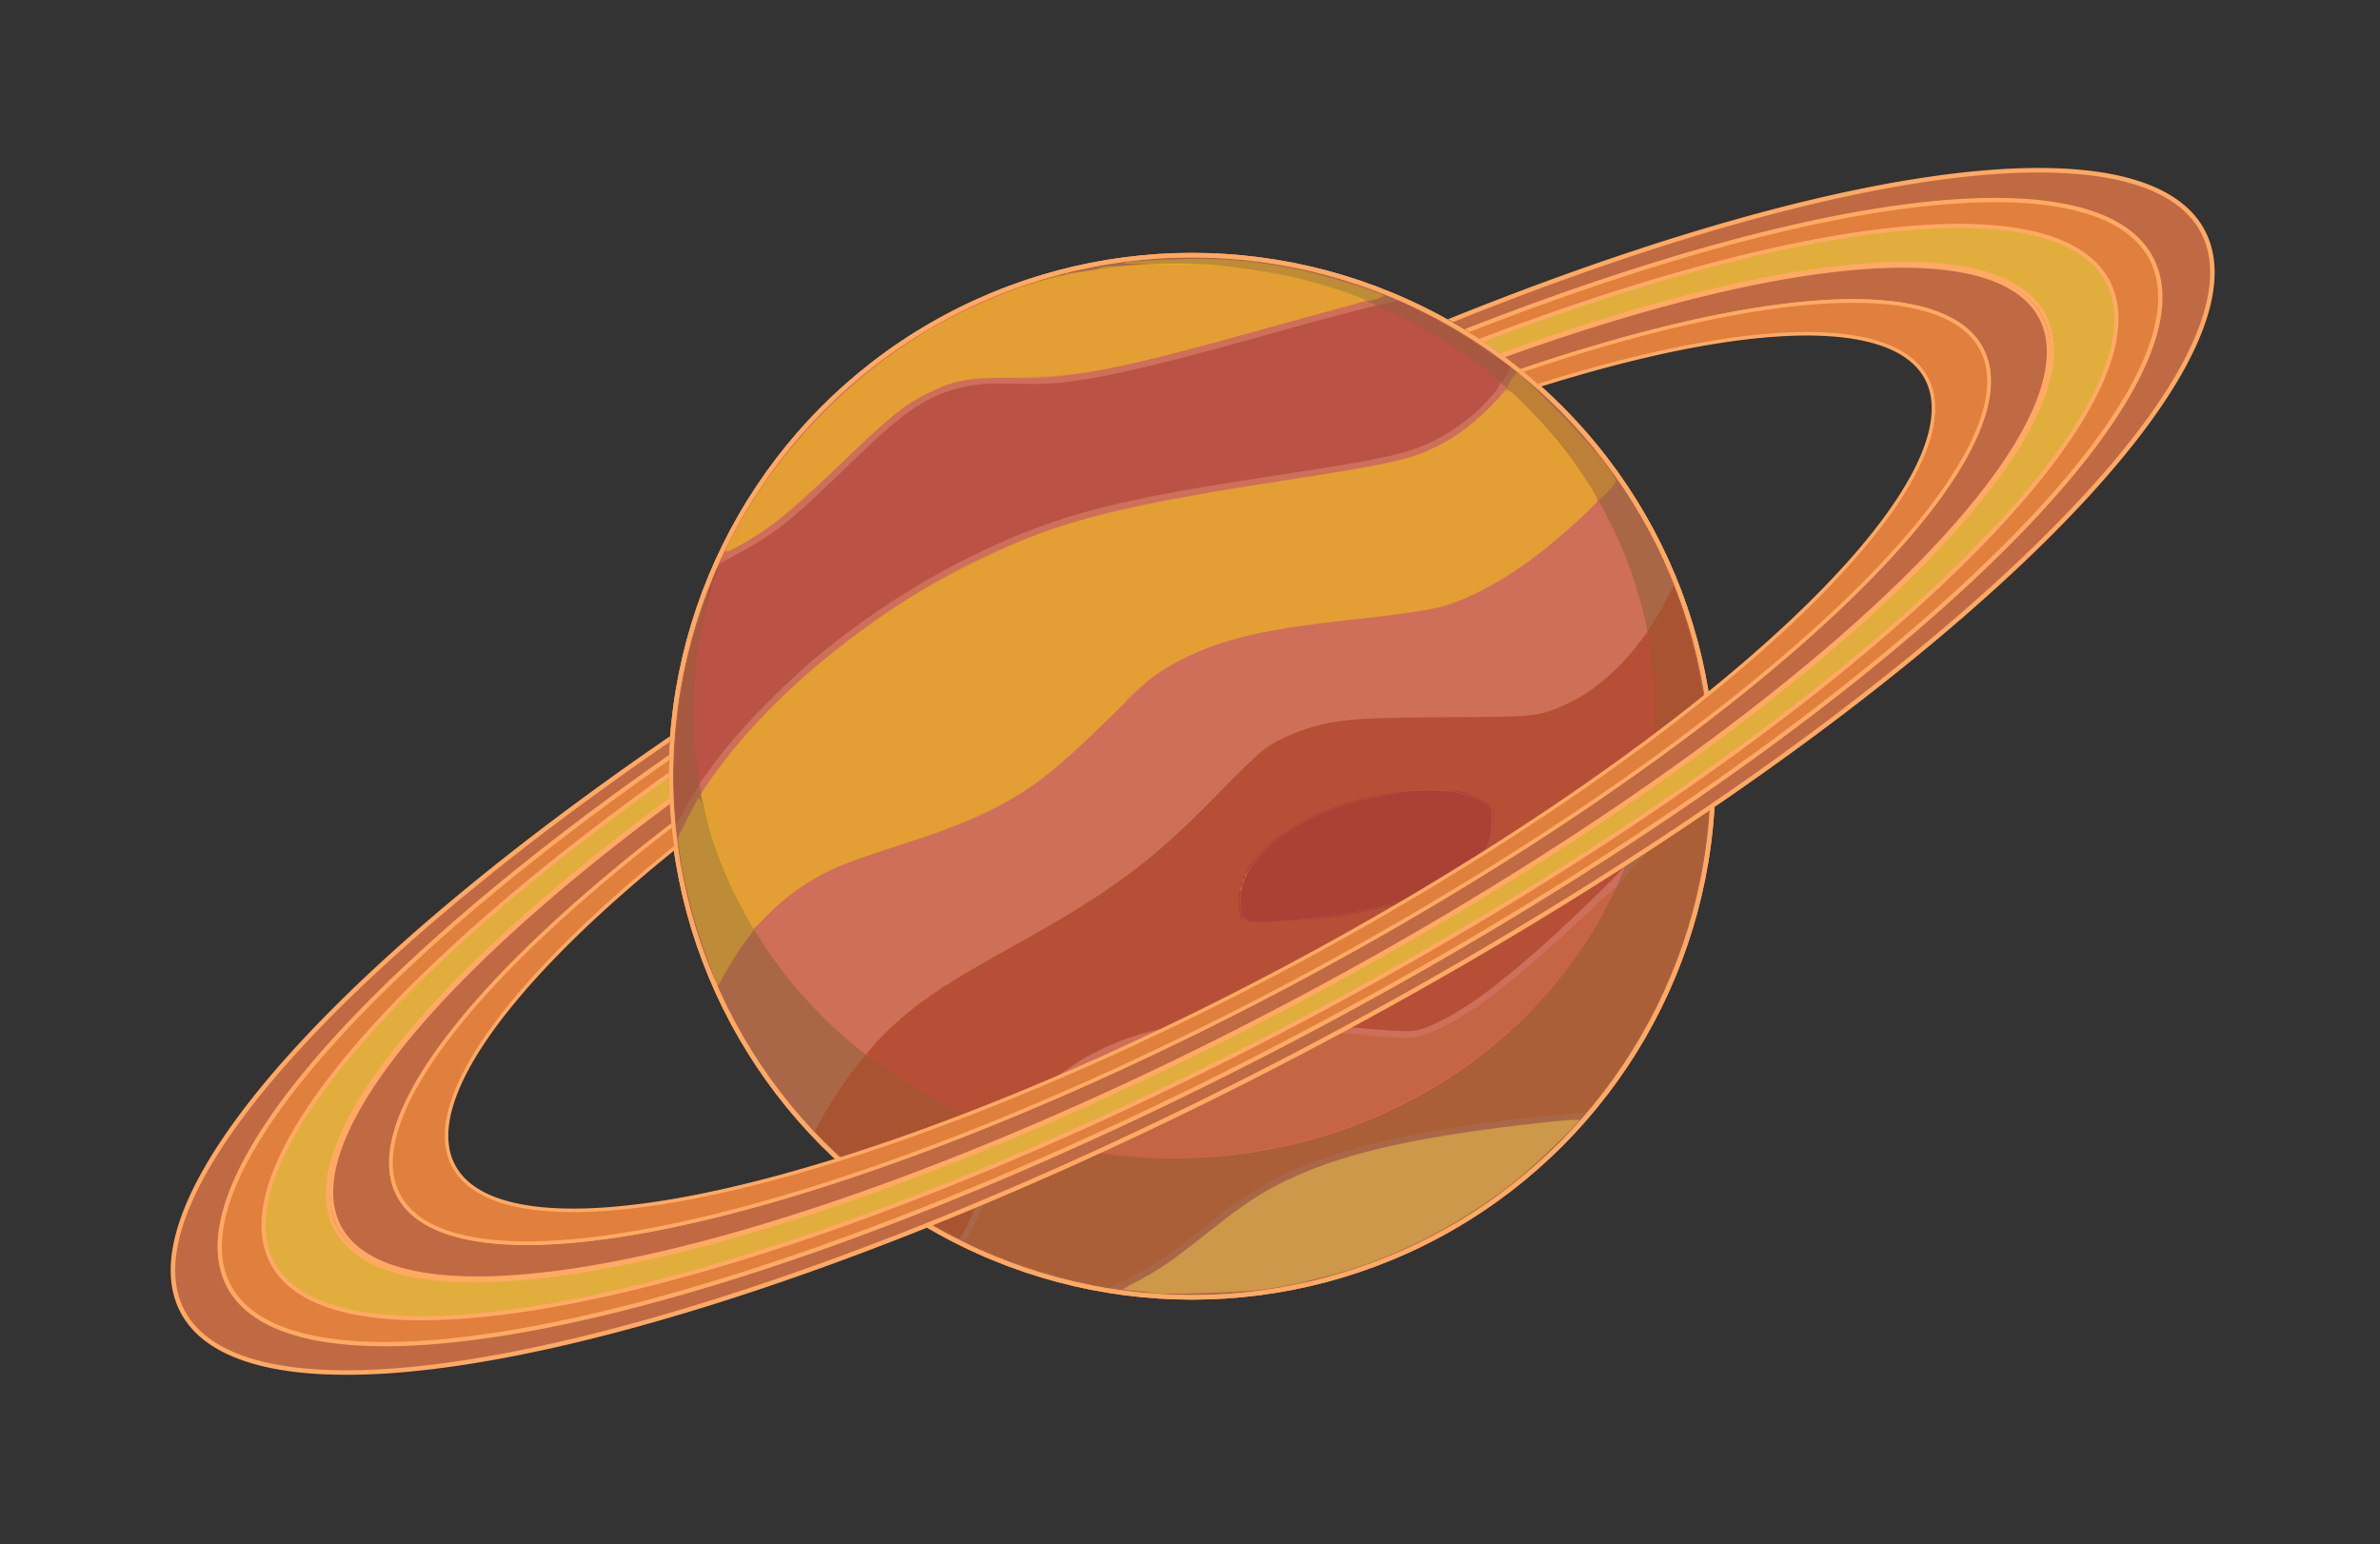 <?xml version="1.0" encoding="UTF-8" standalone="no"?>
<!-- Created with Inkscape (http://www.inkscape.org/) -->

<svg
   xmlns:dc="http://purl.org/dc/elements/1.1/"
   xmlns:cc="http://creativecommons.org/ns#"
   xmlns:rdf="http://www.w3.org/1999/02/22-rdf-syntax-ns#"
   xmlns:svg="http://www.w3.org/2000/svg"
   xmlns="http://www.w3.org/2000/svg"
   xmlns:sodipodi="http://sodipodi.sourceforge.net/DTD/sodipodi-0.dtd"
   xmlns:inkscape="http://www.inkscape.org/namespaces/inkscape"
   width="140.407mm"
   height="91.106mm"
   viewBox="0 0 140.407 91.106"
   version="1.1"
   id="svg5958"
   inkscape:version="0.92.2 (5c3e80d, 2017-08-06)"
   sodipodi:docname="rings.svg">
  <rect x="0" y="0" width="140.407" height="91.106" fill="#333333" stroke="none"/>
  <defs
     id="defs5952">
    <clipPath
       clipPathUnits="userSpaceOnUse"
       id="clipPath1100">
      <path
         style="opacity:1;fill:#e17f3d;fill-opacity:1;fill-rule:nonzero;stroke:#ffa964;stroke-width:0.265;stroke-linecap:butt;stroke-linejoin:miter;stroke-miterlimit:4;stroke-dasharray:none;stroke-dashoffset:0;stroke-opacity:1;paint-order:normal"
         d="M 119.357,-52.441 A 95.895,59.267 28.153 0 0 6.843,-45.432 95.895,59.267 28.153 0 0 63.43,52.069 95.895,59.267 28.153 0 0 175.943,45.06 95.895,59.267 28.153 0 0 119.357,-52.441 Z m -5.029,49.311 A 30.747,30.747 0 0 1 129.399,15.036 l -59.043,0.928 a 30.747,30.747 0 0 1 29.173,-22.626 30.747,30.747 0 0 1 14.799,3.532 z"
         id="path1102"
         inkscape:connector-curvature="0" />
    </clipPath>
  </defs>
  <sodipodi:namedview
     id="base"
     pagecolor="#ffffff"
     bordercolor="#666666"
     borderopacity="1.0"
     inkscape:pageopacity="0.0"
     inkscape:pageshadow="2"
     inkscape:zoom="0.35"
     inkscape:cx="-506.09237"
     inkscape:cy="-227.83103"
     inkscape:document-units="mm"
     inkscape:current-layer="layer1"
     showgrid="false"
     inkscape:window-width="1440"
     inkscape:window-height="837"
     inkscape:window-x="-8"
     inkscape:window-y="-8"
     inkscape:window-maximized="1"
     fit-margin-top="10"
     fit-margin-left="10"
     fit-margin-bottom="10"
     fit-margin-right="10" />
  <g
     inkscape:label="Layer 1"
     inkscape:groupmode="layer"
     id="layer1"
     transform="translate(5.948,2.553)">
    <g
       id="g5804"
       transform="translate(-59.195,50.948)">
      <g
         transform="translate(-50.514,-60.991)"
         id="g4748">
        <circle
           style="opacity:1;fill:#a46648;fill-opacity:1;fill-rule:nonzero;stroke:#ffa964;stroke-width:0.265;stroke-linecap:butt;stroke-linejoin:miter;stroke-miterlimit:4;stroke-dasharray:none;stroke-dashoffset:0;stroke-opacity:1;paint-order:normal"
           id="path927"
           cx="174.083"
           cy="53.289"
           r="30.747" />
        <ellipse
           cy="49.453"
           cx="173.024"
           id="circle956"
           style="opacity:1;fill:#d3715f;fill-opacity:1;fill-rule:nonzero;stroke:none;stroke-width:0.237;stroke-linecap:butt;stroke-linejoin:miter;stroke-miterlimit:4;stroke-dasharray:none;stroke-dashoffset:0;stroke-opacity:1;paint-order:normal"
           rx="28.379"
           ry="26.395" />
        <circle
           r="30.747"
           cy="53.289"
           cx="174.083"
           id="circle3749"
           style="opacity:1;fill:#c06a44;fill-opacity:0.236;fill-rule:nonzero;stroke:#ffa964;stroke-width:0.265;stroke-linecap:butt;stroke-linejoin:miter;stroke-miterlimit:4;stroke-dasharray:none;stroke-dashoffset:0;stroke-opacity:1;paint-order:normal" />
        <path
           style="fill:#ffff00;fill-opacity:0.236;stroke-width:0.132"
           d="m 146.565,40.013 c 0,-0.16 0.7,-1.467 1.411,-2.636 2.904,-4.772 7.357,-8.885 12.324,-11.385 1.865,-0.939 4.555,-1.945 5.977,-2.236 0.182,-0.037 0.48,-0.105 0.661,-0.152 0.182,-0.046 0.627,-0.115 0.989,-0.152 0.362,-0.038 0.69,-0.109 0.728,-0.159 0.038,-0.05 0.307,-0.095 0.598,-0.101 0.291,-0.005 1.422,-0.057 2.514,-0.115 3.799,-0.202 7.742,0.392 11.549,1.74 0.531,0.188 0.918,0.384 0.86,0.434 -0.058,0.051 -0.731,0.255 -1.495,0.455 -0.764,0.199 -2.729,0.739 -4.366,1.199 -8.668,2.435 -11.663,3.004 -15.147,2.88 -2.058,-0.074 -3.05,0.117 -4.63,0.892 -1.456,0.714 -2.162,1.282 -5.065,4.076 -2.826,2.72 -4.004,3.707 -5.462,4.577 -1.079,0.644 -1.445,0.817 -1.445,0.683 z"
           id="path4583"
           inkscape:connector-curvature="0" />
        <path
           style="fill:#ffff00;fill-opacity:0.236;stroke-width:0.132"
           d="m 184.034,25.174 c -0.189,-0.202 -2.219,-0.871 -3.933,-1.296 -2.606,-0.646 -3.993,-0.793 -7.474,-0.79 -3.6,0.002 -3.397,-0.149 0.397,-0.295 2.636,-0.102 4.602,0.052 7.138,0.558 1.731,0.345 5.379,1.469 5.236,1.612 -0.046,0.046 -0.338,0.148 -0.649,0.227 -0.427,0.108 -0.602,0.105 -0.714,-0.015 z"
           id="path4585"
           inkscape:connector-curvature="0" />
        <path
           style="fill:#ffff00;fill-opacity:0.236;stroke-width:0.132"
           d="m 147.707,61.441 c -0.795,-1.446 -1.643,-3.524 -2.132,-5.22 -0.256,-0.891 -0.466,-1.693 -0.466,-1.782 0,-0.229 0.997,-1.617 2.254,-3.138 3.409,-4.126 9.244,-8.544 14.5,-10.98 4.622,-2.142 7.967,-2.999 17.245,-4.421 7.297,-1.118 8.297,-1.367 10.327,-2.573 0.885,-0.526 2.506,-1.976 2.937,-2.629 0.167,-0.253 0.251,-0.284 0.464,-0.17 0.316,0.169 1.906,1.859 2.94,3.125 0.802,0.982 2.249,3.131 2.249,3.341 0,0.16 -1.206,1.3 -2.646,2.501 -2.433,2.03 -4.868,3.4 -6.879,3.872 -0.618,0.145 -2.256,0.386 -3.638,0.535 -4.987,0.538 -6.978,0.875 -9.083,1.539 -1.318,0.416 -3.136,1.307 -3.979,1.951 -0.335,0.256 -1.671,1.528 -2.968,2.827 -4.01,4.017 -6.321,5.383 -12.148,7.186 -1.237,0.383 -2.753,0.907 -3.37,1.165 -1.472,0.616 -3.174,1.767 -4.215,2.852 -0.461,0.48 -0.857,0.873 -0.881,0.873 -0.024,0 -0.254,-0.384 -0.512,-0.854 z"
           id="path4587"
           inkscape:connector-curvature="0" />
        <path
           style="fill:#ffff00;fill-opacity:0.236;stroke-width:0.132"
           d="m 145.935,65.299 c -0.078,-0.233 -0.359,-1.019 -0.626,-1.747 -0.58,-1.583 -1.183,-3.942 -1.406,-5.495 l -0.162,-1.129 0.56,-1.12 c 0.308,-0.616 0.61,-1.17 0.671,-1.232 0.061,-0.062 0.208,0.236 0.327,0.661 0.676,2.427 1.717,5.069 2.547,6.462 l 0.394,0.661 -0.51,0.678 c -0.281,0.373 -0.767,1.129 -1.082,1.681 l -0.571,1.003 z"
           id="path4589"
           inkscape:connector-curvature="0" />
        <path
           style="fill:#ffcc00;fill-opacity:0.236;stroke-width:0.132"
           d="m 197.201,35.647 c -0.958,-1.461 -3.055,-3.983 -3.986,-4.793 l -0.572,-0.497 0.257,-0.435 c 0.141,-0.239 0.311,-0.435 0.377,-0.435 0.066,0 1.033,0.908 2.149,2.017 1.935,1.924 3.658,3.979 3.658,4.364 0,0.099 -0.223,0.395 -0.496,0.659 l -0.496,0.48 z"
           id="path4591"
           inkscape:connector-curvature="0" />
        <path
           style="fill:#ffcc00;fill-opacity:0.236;stroke-width:0.132"
           d="m 147.703,61.451 c -1.042,-1.864 -1.954,-4.177 -2.343,-5.942 l -0.256,-1.163 0.422,-0.623 c 2.544,-3.757 7.034,-7.896 11.841,-10.917 1.828,-1.148 6.03,-3.218 7.917,-3.899 3.051,-1.101 7.101,-1.958 15.147,-3.205 3.826,-0.593 5.661,-0.943 6.681,-1.276 1.706,-0.556 3.5,-1.728 4.739,-3.098 0.391,-0.432 0.804,-0.785 0.919,-0.785 0.209,0 2.059,1.929 3.179,3.314 0.689,0.852 2.077,2.95 2.077,3.139 0,0.128 -1.512,1.529 -2.91,2.697 -1.895,1.582 -4.54,3.083 -6.247,3.544 -0.998,0.27 -2.637,0.51 -5.924,0.868 -4.703,0.513 -7.13,1.106 -9.532,2.329 -1.131,0.576 -3.168,2.085 -3.168,2.348 0,0.195 -4.042,3.91 -5.159,4.743 -1.833,1.366 -4.335,2.523 -8.249,3.814 -4.572,1.508 -5.665,2.08 -7.644,3.993 l -1.01,0.977 z"
           id="path4593"
           inkscape:connector-curvature="0" />
        <path
           style="fill:#ffcc00;fill-opacity:0.236;stroke:none;stroke-width:0.132"
           d="m 146.567,39.978 c 0.004,-0.194 1.174,-2.293 1.891,-3.391 2.254,-3.455 5.889,-7.012 9.456,-9.254 2.079,-1.306 5.888,-3.025 7.411,-3.342 0.196,-0.041 0.43,-0.089 0.519,-0.108 0.089,-0.018 0.199,-0.071 0.244,-0.116 0.046,-0.046 0.16,-0.053 0.255,-0.017 0.095,0.036 0.212,0.002 0.261,-0.077 0.049,-0.079 0.138,-0.113 0.199,-0.075 0.06,0.037 0.577,-0.018 1.148,-0.124 4.327,-0.801 9.275,-0.52 13.78,0.783 1.357,0.392 2.928,0.986 2.631,0.994 -0.058,0.002 -2.366,0.628 -5.13,1.391 -9.832,2.717 -11.077,2.967 -15.469,3.108 -3.408,0.109 -3.878,0.197 -5.424,1.008 -1.297,0.681 -2.097,1.336 -5.043,4.135 -1.483,1.409 -3.202,2.942 -3.821,3.407 -1.127,0.848 -2.912,1.878 -2.908,1.679 z"
           id="path4595"
           inkscape:connector-curvature="0" />
        <path
           style="fill:#ffe680;fill-opacity:0.236;stroke-width:0.132"
           d="m 172.031,83.791 c -0.146,-0.028 -0.675,-0.089 -1.177,-0.137 l -0.912,-0.086 1.106,-0.591 c 1.302,-0.696 1.822,-1.06 4.064,-2.851 2.067,-1.65 3.141,-2.353 4.705,-3.08 3.45,-1.602 7.974,-2.606 14.945,-3.317 1.152,-0.117 2.121,-0.187 2.153,-0.155 0.114,0.114 -3.109,3.11 -4.344,4.038 -2.347,1.764 -5.204,3.341 -7.841,4.327 -1.621,0.606 -4.311,1.297 -6.159,1.582 -1.27,0.195 -5.924,0.386 -6.541,0.268 z"
           id="path4597"
           inkscape:connector-curvature="0" />
        <path
           style="fill:#ffd42a;fill-opacity:0.236;stroke:none;stroke-width:0.132"
           d="m 171.696,83.811 c -0.053,-0.052 -0.886,-0.164 -1.584,-0.212 -0.109,-0.008 0.308,-0.278 0.926,-0.602 1.094,-0.572 2.078,-1.271 4.851,-3.445 3.115,-2.442 6.01,-3.663 11.09,-4.679 2.918,-0.584 9.755,-1.478 9.933,-1.3 0.046,0.046 -1.066,1.178 -2.527,2.575 -1.48,1.414 -4.344,3.364 -6.613,4.501 -1.779,0.892 -4.646,1.966 -5.887,2.206 -0.649,0.125 -0.929,0.196 -1.032,0.26 -0.153,0.094 -2.41,0.475 -3.229,0.545 -1.148,0.098 -5.862,0.218 -5.929,0.151 z"
           id="path4599"
           inkscape:connector-curvature="0" />
        <path
           style="fill:#a02c2c;fill-opacity:0.236;stroke-width:0.132"
           d="m 144.933,53.404 c -0.189,-0.759 -0.372,-4.003 -0.293,-5.199 0.105,-1.604 0.393,-3.495 0.732,-4.82 0.139,-0.541 0.225,-1.027 0.192,-1.08 -0.033,-0.053 -0.002,-0.117 0.07,-0.141 0.071,-0.024 0.153,-0.163 0.181,-0.309 0.168,-0.855 0.387,-1.138 1.194,-1.543 2.182,-1.095 3.486,-2.129 7.175,-5.69 4.267,-4.119 5.329,-4.584 10.239,-4.481 2.734,0.057 5.952,-0.612 14.486,-3.015 1.528,-0.43 3.533,-0.976 4.456,-1.213 l 1.678,-0.431 1.233,0.602 c 1.542,0.753 3.254,1.824 4.836,3.025 1.395,1.059 1.381,0.953 0.287,2.15 -0.846,0.925 -2.527,2.055 -3.827,2.572 -1.307,0.519 -2.708,0.808 -7.472,1.539 -6.707,1.029 -8.492,1.354 -11.311,2.057 -5.516,1.377 -11.14,4.25 -16.206,8.279 -1.961,1.559 -5.201,4.831 -6.471,6.534 -0.57,0.764 -1.051,1.407 -1.07,1.428 -0.019,0.022 -0.068,-0.097 -0.109,-0.265 z"
           id="path4601"
           inkscape:connector-curvature="0" />
        <path
           style="fill:#a02c2c;fill-opacity:0.236;stroke-width:0.132"
           d="m 161.712,73.687 c -1.757,-0.733 -3.744,-1.785 -5.197,-2.752 -1.779,-1.184 -1.723,-1.108 -1.268,-1.706 1.148,-1.507 3.965,-3.526 8.119,-5.817 5.962,-3.289 8.314,-5.033 12.197,-9.045 2.527,-2.611 3.413,-3.267 5.17,-3.83 1.949,-0.624 2.998,-0.716 8.364,-0.732 4.294,-0.013 4.999,-0.044 5.744,-0.254 2.093,-0.59 4.201,-2.151 5.71,-4.227 0.2,-0.276 0.392,-0.454 0.427,-0.397 0.126,0.208 0.346,1.993 0.43,3.478 0.151,2.675 -0.302,5.934 -1.209,8.706 -0.531,1.621 -0.47,1.547 -3.826,4.691 -4.269,3.999 -7.466,6.25 -9.259,6.519 -0.307,0.046 -1.831,-0.046 -3.388,-0.205 -5.522,-0.563 -9.109,-0.501 -12.032,0.206 -3.227,0.781 -6.1,2.613 -7.733,4.929 -0.364,0.516 -0.751,0.937 -0.86,0.935 -0.109,-0.002 -0.734,-0.226 -1.389,-0.499 z m 20.638,-12.111 c 6.18,-0.895 9.462,-2.804 9.511,-5.533 0.013,-0.738 -0.014,-0.811 -0.427,-1.156 -1.315,-1.099 -4.996,-1.064 -8.437,0.079 -3.915,1.302 -6.299,3.607 -6.098,5.897 0.036,0.413 0.111,0.824 0.165,0.913 0.126,0.203 3.339,0.081 5.285,-0.201 z"
           id="path4603"
           inkscape:connector-curvature="0" />
        <path
           style="fill:#a02c2c;fill-opacity:0.236;stroke-width:0.132"
           d="m 159.302,80.027 c -2.19,-1.194 -4.34,-2.772 -6.23,-4.572 l -1.267,-1.207 0.442,-0.784 c 0.718,-1.274 1.899,-2.961 2.84,-4.059 0.828,-0.966 2.898,-2.81 3.539,-3.153 0.16,-0.086 0.41,-0.267 0.556,-0.402 0.146,-0.136 0.317,-0.247 0.381,-0.247 0.064,0 0.306,-0.141 0.537,-0.313 0.232,-0.172 1.79,-1.071 3.464,-1.998 5.65,-3.129 8.162,-4.973 11.642,-8.544 1.872,-1.921 2.743,-2.777 3.129,-3.076 0.604,-0.467 2.183,-1.142 3.288,-1.406 1.504,-0.359 2.584,-0.422 7.936,-0.461 5.038,-0.036 5.194,-0.057 6.945,-0.925 2.049,-1.015 4.081,-3.194 5.535,-5.934 l 0.468,-0.882 0.258,0.69 c 1.044,2.79 1.876,7.095 1.873,9.685 l -10e-4,0.795 -1.076,1.191 c -4.615,5.104 -9.087,9.371 -12.349,11.782 -1.316,0.973 -3.281,1.993 -4.065,2.11 -0.341,0.051 -1.791,-0.033 -3.423,-0.2 -8.297,-0.846 -12.787,-0.286 -16.398,2.044 -1.692,1.092 -2.49,1.871 -3.931,3.842 -0.322,0.44 -0.913,1.724 -1.56,3.386 -0.723,1.859 -1.344,3.164 -1.501,3.161 -0.043,-0.001 -0.508,-0.236 -1.033,-0.522 z m 23.114,-18.466 c 6.234,-0.941 9.396,-2.788 9.445,-5.517 0.013,-0.738 -0.014,-0.811 -0.427,-1.156 -0.65,-0.543 -1.719,-0.794 -3.384,-0.794 -4.647,0 -9.907,2.517 -10.92,5.226 -0.227,0.607 -0.281,0.971 -0.231,1.545 0.036,0.413 0.111,0.824 0.165,0.913 0.13,0.21 3.4,0.079 5.351,-0.216 z"
           id="path4605"
           inkscape:connector-curvature="0" />
        <path
           style="fill:#a02c2c;fill-opacity:0.236;stroke:none;stroke-width:0.132"
           d="m 143.607,55.47 c -0.253,-1.847 0.019,-5.8 0.588,-8.547 0.447,-2.155 1.835,-6.245 2.139,-6.301 0.235,-0.043 1.557,-0.763 2.413,-1.313 1.301,-0.837 1.995,-1.421 4.035,-3.4 2.94,-2.852 3.962,-3.752 4.981,-4.387 1.501,-0.936 3.301,-1.467 4.809,-1.419 2.279,0.072 3.268,0.053 4.233,-0.081 2.673,-0.373 5.664,-1.086 11.863,-2.827 2.17,-0.61 4.762,-1.304 5.759,-1.543 l 1.813,-0.434 1.494,0.734 c 0.822,0.404 2.231,1.231 3.131,1.838 0.9,0.607 1.744,1.16 1.875,1.23 0.216,0.114 0.175,0.218 -0.436,1.102 -1.177,1.702 -2.917,3.051 -4.896,3.793 -1.139,0.428 -3.302,0.861 -7.307,1.463 -10.495,1.579 -13.75,2.403 -18.537,4.692 -7.453,3.563 -14.37,9.57 -17.353,15.067 l -0.518,0.955 z"
           id="path4607"
           inkscape:connector-curvature="0" />
        <path
           style="fill:#aa4400;fill-opacity:0.236;stroke-width:0.132"
           d="m 159.132,79.92 c -2.235,-1.254 -5.066,-3.392 -6.659,-5.027 l -0.64,-0.657 0.292,-0.572 c 0.475,-0.93 1.613,-2.632 2.472,-3.695 1.077,-1.333 3.027,-3.148 3.754,-3.493 0.138,-0.066 0.252,-0.17 0.252,-0.232 0,-0.062 0.062,-0.112 0.138,-0.112 0.076,0 0.266,-0.119 0.422,-0.265 0.156,-0.146 0.362,-0.265 0.457,-0.265 0.095,0 0.173,-0.053 0.173,-0.117 0,-0.064 0.104,-0.153 0.232,-0.197 0.127,-0.044 0.41,-0.196 0.628,-0.338 0.218,-0.142 1.439,-0.836 2.712,-1.544 5.97,-3.318 8.216,-4.985 12.394,-9.202 2.588,-2.612 2.649,-2.665 3.547,-3.085 2.503,-1.168 3.273,-1.266 10.319,-1.31 4.462,-0.028 4.506,-0.031 5.527,-0.373 2.691,-0.903 5.14,-3.2 6.793,-6.372 l 0.546,-1.047 0.29,0.775 c 1.016,2.716 1.86,7.15 1.86,9.776 v 0.679 l -1.546,1.713 c -0.85,0.942 -2.949,3.113 -4.663,4.824 -5.092,5.083 -8.486,7.718 -10.856,8.431 -0.558,0.168 -2.549,0.073 -5.556,-0.266 -2.228,-0.251 -7.482,-0.204 -8.996,0.079 -3.715,0.696 -7.066,2.556 -8.791,4.878 -0.339,0.457 -0.688,0.92 -0.776,1.029 -0.283,0.352 -1.124,2.174 -1.743,3.774 -0.595,1.54 -1.227,2.841 -1.378,2.841 -0.043,-1.66e-4 -0.584,-0.284 -1.203,-0.631 z m 22.027,-18.222 c 7.018,-0.82 10.653,-2.759 10.696,-5.706 0.012,-0.832 -0.182,-1.088 -1.148,-1.517 -0.55,-0.244 -0.985,-0.314 -2.206,-0.356 -4.93,-0.169 -10.573,2.509 -11.441,5.43 -0.238,0.802 -0.254,1.363 -0.056,1.932 l 0.145,0.417 h 1.145 c 0.63,0 1.919,-0.09 2.864,-0.201 z"
           id="path4613"
           inkscape:connector-curvature="0" />
        <path
           style="fill:#aa4400;fill-opacity:0.236;stroke-width:0.132"
           d="m 169.009,83.505 c -0.032,-0.032 -0.734,-0.209 -1.561,-0.394 -2.678,-0.6 -7.132,-2.244 -6.739,-2.487 0.214,-0.133 0.758,-1.25 1.282,-2.636 0.757,-2.003 1.66,-3.801 1.836,-3.655 0.084,0.07 0.714,0.276 1.4,0.458 4.289,1.139 9.189,1.304 13.576,0.458 8.605,-1.661 15.865,-6.932 19.75,-14.34 0.6,-1.143 0.952,-1.596 2.629,-3.376 1.065,-1.131 2.279,-2.43 2.697,-2.888 l 0.761,-0.832 v 0.571 c 0,0.912 -0.371,3.834 -0.671,5.279 -0.921,4.443 -3.019,8.888 -5.966,12.638 l -0.637,0.811 -1.026,0.089 c -5.751,0.501 -10.602,1.351 -13.887,2.435 -3.119,1.029 -4.845,1.988 -7.645,4.249 -0.873,0.705 -1.894,1.502 -2.268,1.77 -0.738,0.529 -3.438,1.944 -3.532,1.85 z"
           id="path4615"
           inkscape:connector-curvature="0" />
        <path
           style="fill:#aa4400;fill-opacity:0.236;stroke-width:0.132"
           d="m 169.782,75.633 c -2.191,-0.221 -5.878,-1.074 -5.981,-1.385 -0.079,-0.237 1.365,-1.969 2.265,-2.716 2.2,-1.826 4.814,-2.885 8.082,-3.275 1.68,-0.2 5.09,-0.177 7.486,0.052 5.31,0.506 5.092,0.496 5.975,0.272 1.99,-0.505 5.114,-2.797 9.591,-7.036 1.037,-0.982 1.885,-1.736 1.885,-1.675 0,0.166 -1.411,2.636 -2.024,3.545 -2.665,3.948 -6.464,7.207 -10.937,9.384 -4.93,2.4 -10.703,3.4 -16.342,2.833 z"
           id="path4617"
           inkscape:connector-curvature="0" />
        <path
           style="fill:#aa0000;fill-opacity:0.236;stroke:none;stroke-width:0.132"
           d="m 177.16,61.69 c -0.145,-0.145 -0.208,-0.46 -0.208,-1.037 0,-2.459 2.795,-4.797 7.115,-5.951 3.097,-0.828 5.989,-0.752 7.313,0.191 0.355,0.253 0.388,0.344 0.388,1.065 0,1.364 -0.562,2.282 -1.968,3.217 -1.983,1.319 -5.495,2.253 -9.726,2.588 -2.289,0.181 -2.67,0.172 -2.915,-0.073 z"
           id="path4621"
           inkscape:connector-curvature="0" />
        <path
           style="fill:#550000;fill-opacity:0.236;stroke:none;stroke-width:0.132"
           d="m 177.025,61.776 c -0.17,-0.274 -0.257,-1.73 -0.103,-1.73 0.076,0 0.107,-0.119 0.069,-0.265 -0.038,-0.146 -0.005,-0.265 0.074,-0.265 0.08,0 0.106,-0.098 0.059,-0.22 -0.056,-0.147 -0.034,-0.189 0.069,-0.125 0.097,0.06 0.127,0.026 0.082,-0.091 -0.108,-0.281 0.913,-1.485 1.835,-2.164 2.52,-1.858 5.982,-2.896 9.35,-2.803 1.498,0.041 1.727,0.081 2.417,0.419 0.931,0.457 1.077,0.705 0.989,1.675 -0.238,2.622 -3.121,4.341 -8.895,5.304 -1.982,0.33 -5.801,0.5 -5.947,0.265 z"
           id="path4623"
           inkscape:connector-curvature="0" />
      </g>
      <g
         clip-path="url(#clipPath1100)"
         transform="rotate(-28.153,47.861,-38.671)"
         id="g1053">
        <path
           inkscape:connector-curvature="0"
           style="opacity:1;fill:#c06a44;fill-opacity:1;fill-rule:nonzero;stroke:#ffa964;stroke-width:1.002;stroke-linecap:butt;stroke-linejoin:miter;stroke-miterlimit:4;stroke-dasharray:none;stroke-dashoffset:0;stroke-opacity:1;paint-order:normal"
           d="m 378,24.52 a 255,66.5 0 0 0 -255,66.5 255,66.5 0 0 0 255,66.5 255,66.5 0 0 0 255,-66.5 255,66.5 0 0 0 -255,-66.5 z m 0,4.619 A 237.284,61.88 0 0 1 615.285,91.02 237.284,61.88 0 0 1 378,152.9 237.284,61.88 0 0 1 140.715,91.02 237.284,61.88 0 0 1 378,29.139 Z"
           transform="scale(0.265)"
           id="path1033" />
        <path
           id="path1040"
           d="M 100.013,7.314 A 64.3,16.768 0 0 0 35.713,24.082 64.3,16.768 0 0 0 100.013,40.851 64.3,16.768 0 0 0 164.313,24.082 64.3,16.768 0 0 0 100.013,7.314 Z m 0,1.165 A 59.833,15.603 0 0 1 159.846,24.082 59.833,15.603 0 0 1 100.013,39.686 59.833,15.603 0 0 1 40.179,24.082 59.833,15.603 0 0 1 100.013,8.479 Z"
           style="opacity:1;fill:#e17f3d;fill-opacity:1;fill-rule:nonzero;stroke:#ffa964;stroke-width:0.253;stroke-linecap:butt;stroke-linejoin:miter;stroke-miterlimit:4;stroke-dasharray:none;stroke-dashoffset:0;stroke-opacity:1;paint-order:normal"
           inkscape:connector-curvature="0" />
        <path
           inkscape:connector-curvature="0"
           style="opacity:1;fill:#e1ae3d;fill-opacity:1;fill-rule:nonzero;stroke:#ffa964;stroke-width:0.241;stroke-linecap:butt;stroke-linejoin:miter;stroke-miterlimit:4;stroke-dasharray:none;stroke-dashoffset:0;stroke-opacity:1;paint-order:normal"
           d="M 100.013,8.071 A 61.395,16.011 0 0 0 38.617,24.082 61.395,16.011 0 0 0 100.013,40.093 61.395,16.011 0 0 0 161.408,24.082 61.395,16.011 0 0 0 100.013,8.071 Z m 0,1.112 A 57.13,14.899 0 0 1 157.143,24.082 57.13,14.899 0 0 1 100.013,38.981 57.13,14.899 0 0 1 42.882,24.082 57.13,14.899 0 0 1 100.013,9.183 Z"
           id="path1042" />
        <path
           id="path1044"
           d="M 100.013,9.242 A 56.906,14.84 0 0 0 43.106,24.082 56.906,14.84 0 0 0 100.013,38.922 56.906,14.84 0 0 0 156.919,24.082 56.906,14.84 0 0 0 100.013,9.242 Z m 0,1.031 A 52.953,13.809 0 0 1 152.965,24.082 52.953,13.809 0 0 1 100.013,37.892 52.953,13.809 0 0 1 47.06,24.082 52.953,13.809 0 0 1 100.013,10.273 Z"
           style="opacity:1;fill:#c06a44;fill-opacity:1;fill-rule:nonzero;stroke:#ffa964;stroke-width:0.224;stroke-linecap:butt;stroke-linejoin:miter;stroke-miterlimit:4;stroke-dasharray:none;stroke-dashoffset:0;stroke-opacity:1;paint-order:normal"
           inkscape:connector-curvature="0" />
        <path
           id="path1046"
           d="M 100.013,10.275 A 52.945,13.807 0 0 0 47.067,24.082 52.945,13.807 0 0 0 100.013,37.89 52.945,13.807 0 0 0 152.958,24.082 52.945,13.807 0 0 0 100.013,10.275 Z m 0,0.959 A 49.267,12.848 0 0 1 149.28,24.082 49.267,12.848 0 0 1 100.013,36.93 49.267,12.848 0 0 1 50.745,24.082 49.267,12.848 0 0 1 100.013,11.234 Z"
           style="opacity:1;fill:#e17f3d;fill-opacity:1;fill-rule:nonzero;stroke:#ffa964;stroke-width:0.208;stroke-linecap:butt;stroke-linejoin:miter;stroke-miterlimit:4;stroke-dasharray:none;stroke-dashoffset:0;stroke-opacity:1;paint-order:normal"
           inkscape:connector-curvature="0" />
      </g>
    </g>
  </g>
</svg>
